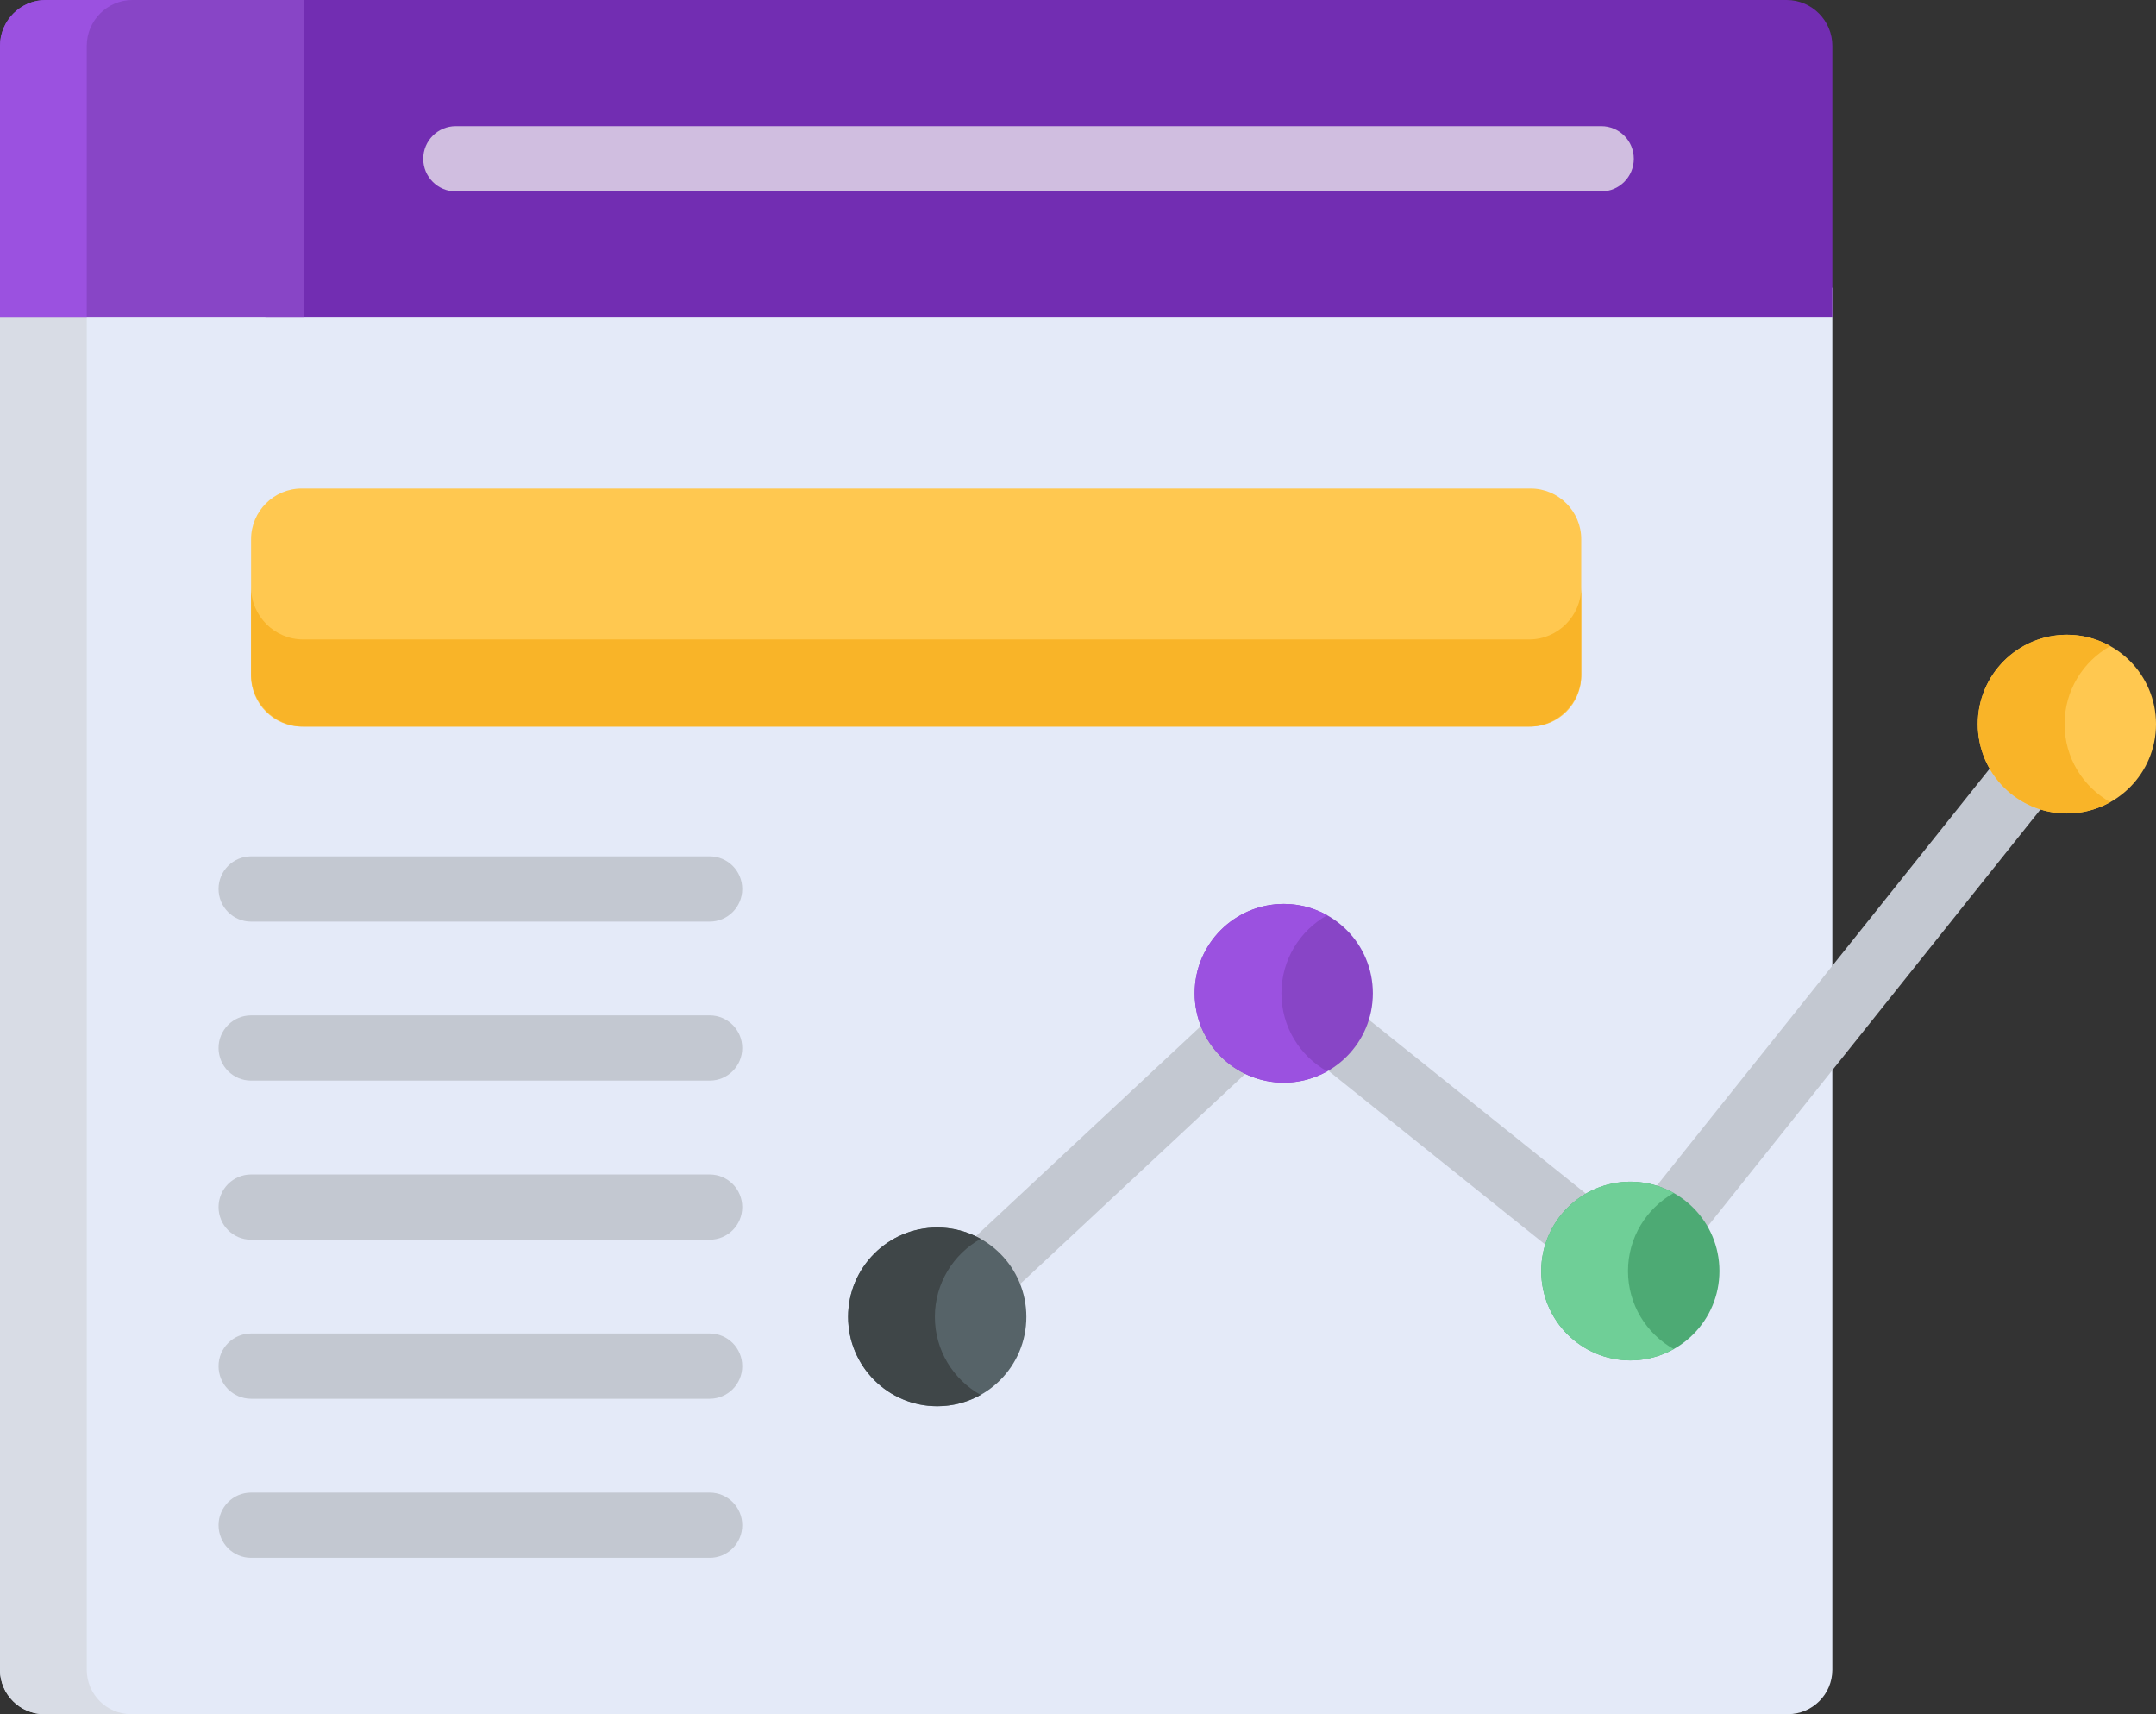 <svg width="78" height="62" viewBox="0 0 78 62" fill="none" xmlns="http://www.w3.org/2000/svg">
<rect x="0" y="0" width="78" height="62" fill="#333333" stroke="none"/>
<path d="M0 10.409V60.395C0 61.278 0.72 62 1.601 62H64.69C65.57 62 66.291 61.278 66.291 60.395V10.409H0Z" fill="#E4EAF8"/>
<path d="M3.139 60.395V10.409H0V60.395C0 61.278 0.72 62 1.601 62H4.74C3.859 62 3.139 61.278 3.139 60.395Z" fill="#D8DCE5"/>
<path d="M64.639 0H9.601V11.486H66.291V1.656C66.291 0.745 65.547 0 64.639 0Z" fill="#722DB2"/>
<path d="M10.994 0H1.652C0.743 0 0 0.745 0 1.656V11.486H10.994V0Z" fill="#8845C6"/>
<path d="M4.791 0H1.652C0.743 0 0 0.745 0 1.656V11.486H3.139V1.656C3.139 0.745 3.883 0 4.791 0Z" fill="#9B51E0"/>
<path d="M57.931 6.923H16.489C15.839 6.923 15.312 6.395 15.312 5.743C15.312 5.091 15.839 4.563 16.489 4.563H57.931C58.581 4.563 59.108 5.091 59.108 5.743C59.108 6.395 58.581 6.923 57.931 6.923Z" fill="#EEEEEE" fill-opacity="0.75"/>
<path d="M75.513 25.27C75.005 24.862 74.264 24.945 73.858 25.454L58.799 44.315L47.18 35.005C46.713 34.631 46.057 34.677 45.643 35.063L33.105 46.767C32.629 47.211 32.603 47.958 33.046 48.435C33.278 48.684 33.592 48.811 33.907 48.811C34.195 48.811 34.483 48.706 34.709 48.494L46.504 37.484L58.247 46.894C58.247 46.894 58.247 46.894 58.247 46.894L58.248 46.895L58.248 46.895C58.751 47.298 59.496 47.22 59.902 46.711L75.696 26.928C76.102 26.42 76.02 25.677 75.513 25.27Z" fill="#C3C8D1"/>
<path d="M33.908 50.862C35.688 50.862 37.132 49.415 37.132 47.63C37.132 45.845 35.688 44.399 33.908 44.399C32.127 44.399 30.684 45.845 30.684 47.63C30.684 49.415 32.127 50.862 33.908 50.862Z" fill="#566368"/>
<path d="M58.983 49.205C60.763 49.205 62.206 47.758 62.206 45.973C62.206 44.188 60.763 42.741 58.983 42.741C57.202 42.741 55.759 44.188 55.759 45.973C55.759 47.758 57.202 49.205 58.983 49.205Z" fill="#4DAA74"/>
<path d="M74.776 29.422C76.557 29.422 78 27.975 78 26.191C78 24.406 76.557 22.959 74.776 22.959C72.996 22.959 71.553 24.406 71.553 26.191C71.553 27.975 72.996 29.422 74.776 29.422Z" fill="#FFC850"/>
<path d="M46.444 39.159C48.225 39.159 49.668 37.712 49.668 35.927C49.668 34.142 48.225 32.695 46.444 32.695C44.664 32.695 43.221 34.142 43.221 35.927C43.221 37.712 44.664 39.159 46.444 39.159Z" fill="#8845C6"/>
<path d="M33.822 47.631C33.822 46.417 34.49 45.361 35.477 44.808C35.012 44.548 34.477 44.398 33.907 44.398C32.126 44.398 30.683 45.846 30.683 47.631C30.683 49.416 32.126 50.863 33.907 50.863C34.477 50.863 35.012 50.713 35.477 50.453C34.49 49.901 33.822 48.844 33.822 47.631Z" fill="#3F4648"/>
<path d="M58.898 45.973C58.898 44.76 59.566 43.704 60.553 43.151C60.088 42.891 59.553 42.741 58.983 42.741C57.202 42.741 55.759 44.188 55.759 45.973C55.759 47.758 57.202 49.206 58.983 49.206C59.553 49.206 60.088 49.056 60.553 48.796C59.566 48.243 58.898 47.187 58.898 45.973Z" fill="#6FCF97"/>
<path d="M74.692 26.191C74.692 24.977 75.36 23.921 76.346 23.369C75.882 23.108 75.347 22.959 74.777 22.959C72.996 22.959 71.553 24.406 71.553 26.191C71.553 27.976 72.996 29.423 74.777 29.423C75.347 29.423 75.882 29.274 76.346 29.013C75.36 28.461 74.692 27.405 74.692 26.191Z" fill="#F9B428"/>
<path d="M46.36 35.927C46.36 34.713 47.028 33.657 48.015 33.104C47.55 32.844 47.015 32.694 46.445 32.694C44.664 32.694 43.221 34.141 43.221 35.927C43.221 37.712 44.664 39.159 46.445 39.159C47.015 39.159 47.55 39.009 48.015 38.749C47.028 38.196 46.36 37.14 46.36 35.927Z" fill="#9B51E0"/>
<path d="M25.675 33.334H9.084C8.434 33.334 7.907 32.805 7.907 32.153C7.907 31.502 8.434 30.973 9.084 30.973H25.675C26.326 30.973 26.853 31.502 26.853 32.153C26.853 32.805 26.326 33.334 25.675 33.334Z" fill="#C3C8D1"/>
<path d="M25.675 39.086H9.084C8.434 39.086 7.907 38.558 7.907 37.906C7.907 37.255 8.434 36.726 9.084 36.726H25.675C26.326 36.726 26.853 37.255 26.853 37.906C26.853 38.558 26.326 39.086 25.675 39.086Z" fill="#C3C8D1"/>
<path d="M25.675 44.84H9.084C8.434 44.84 7.907 44.311 7.907 43.66C7.907 43.008 8.434 42.48 9.084 42.48H25.675C26.326 42.48 26.853 43.008 26.853 43.66C26.853 44.311 26.326 44.84 25.675 44.84Z" fill="#C3C8D1"/>
<path d="M25.675 50.593H9.084C8.434 50.593 7.907 50.064 7.907 49.413C7.907 48.761 8.434 48.232 9.084 48.232H25.675C26.326 48.232 26.853 48.761 26.853 49.413C26.853 50.064 26.326 50.593 25.675 50.593Z" fill="#C3C8D1"/>
<path d="M25.675 56.346H9.084C8.434 56.346 7.907 55.818 7.907 55.166C7.907 54.514 8.434 53.986 9.084 53.986H25.675C26.326 53.986 26.853 54.514 26.853 55.166C26.853 55.818 26.326 56.346 25.675 56.346Z" fill="#C3C8D1"/>
<path d="M55.378 26.279H10.912C9.907 26.279 9.084 25.454 9.084 24.447V19.502C9.084 18.494 9.907 17.669 10.912 17.669H55.378C56.384 17.669 57.206 18.494 57.206 19.502V24.447C57.206 25.455 56.384 26.279 55.378 26.279Z" fill="#FFC850"/>
<path d="M55.323 23.128H10.968C9.932 23.128 9.084 22.278 9.084 21.24V24.392C9.084 25.43 9.932 26.28 10.968 26.28H55.323C56.359 26.28 57.206 25.43 57.206 24.392V21.24C57.206 22.278 56.359 23.128 55.323 23.128Z" fill="#F9B428"/>
</svg>
